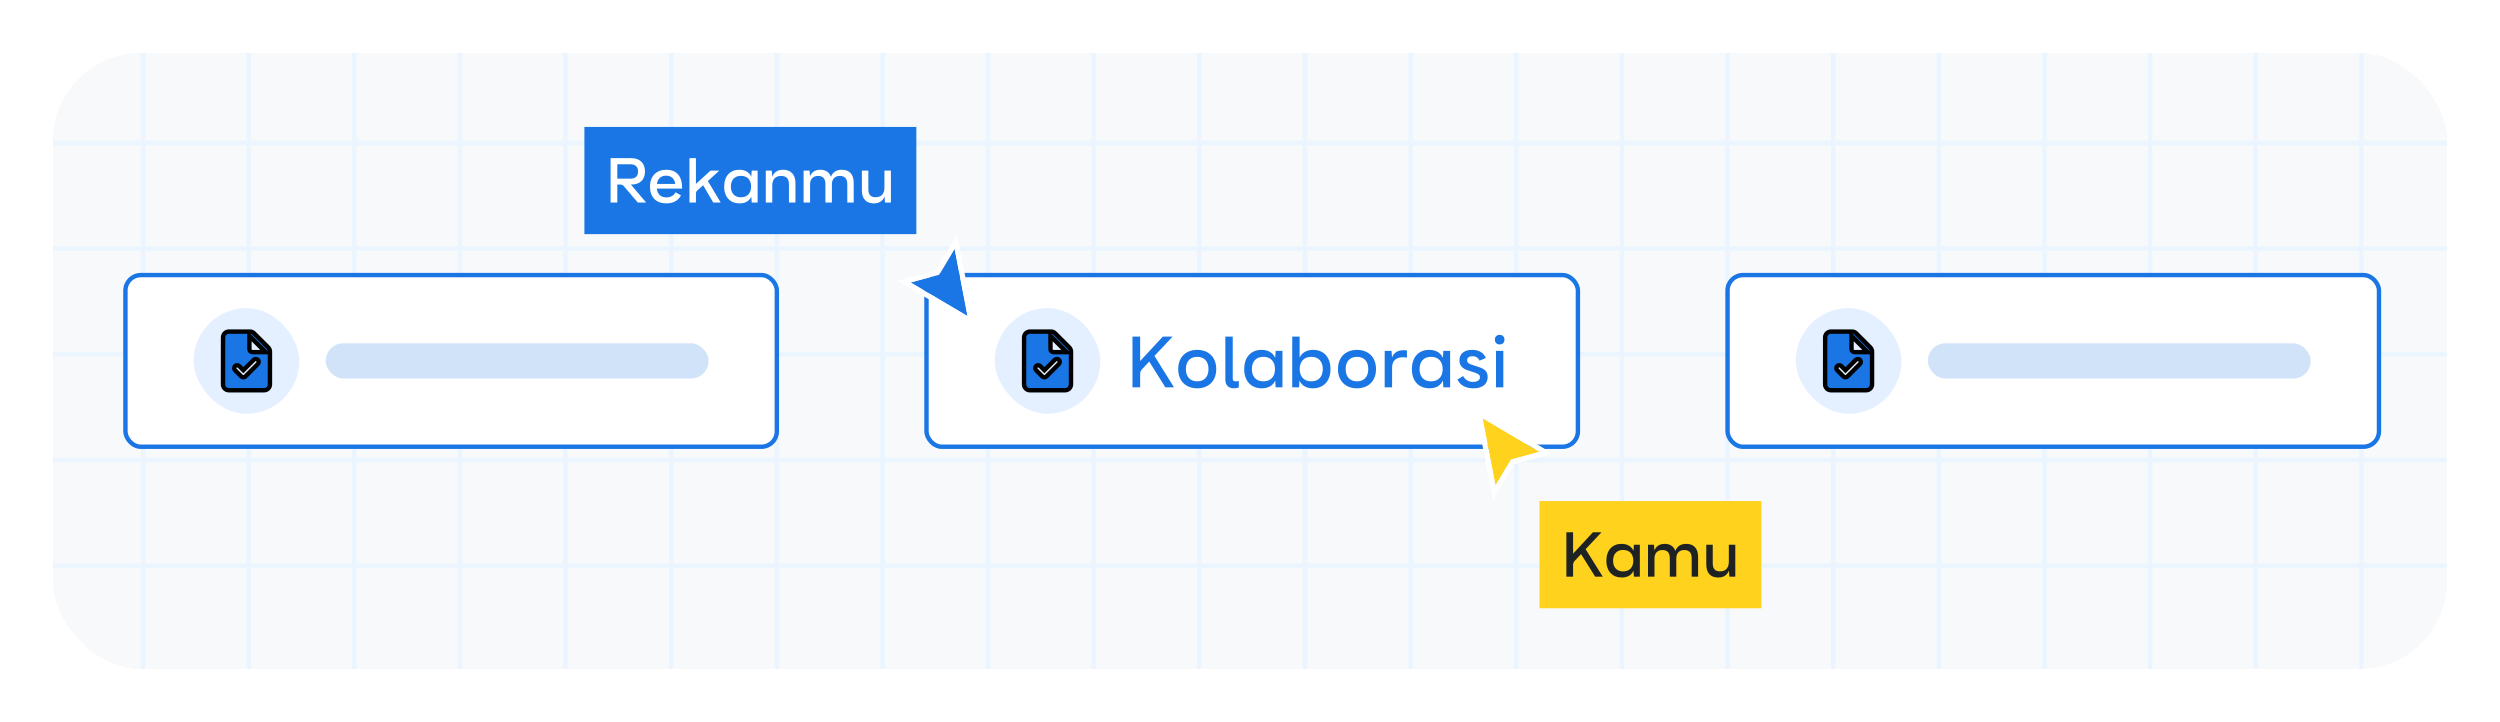 <svg width="568" height="164" viewBox="0 0 568 164" fill="none" xmlns="http://www.w3.org/2000/svg">
<g filter="url(#filter0_d_116_1340)">
<g clip-path="url(#clip0_116_1340)">
<rect x="8" y="8" width="552" height="148" rx="24" fill="#F6F9FA" fill-opacity="0.86" shape-rendering="crispEdges"/>
<line x1="32.5" y1="8" x2="32.5" y2="156" stroke="#EAF5FF"/>
<line x1="56.5" y1="8" x2="56.5" y2="156" stroke="#EAF5FF"/>
<line x1="80.5" y1="8" x2="80.5" y2="156" stroke="#EAF5FF"/>
<line x1="104.5" y1="8" x2="104.5" y2="156" stroke="#EAF5FF"/>
<line x1="128.5" y1="8" x2="128.5" y2="156" stroke="#EAF5FF"/>
<line x1="152.5" y1="8" x2="152.5" y2="156" stroke="#EAF5FF"/>
<line x1="176.5" y1="8" x2="176.5" y2="156" stroke="#EAF5FF"/>
<line x1="200.5" y1="8" x2="200.5" y2="156" stroke="#EAF5FF"/>
<line x1="224.5" y1="8" x2="224.5" y2="156" stroke="#EAF5FF"/>
<line x1="248.5" y1="8" x2="248.5" y2="156" stroke="#EAF5FF"/>
<line x1="272.5" y1="8" x2="272.5" y2="156" stroke="#EAF5FF"/>
<line x1="296.5" y1="8" x2="296.5" y2="156" stroke="#EAF5FF"/>
<line x1="320.5" y1="8" x2="320.5" y2="156" stroke="#EAF5FF"/>
<line x1="344.5" y1="8" x2="344.5" y2="156" stroke="#EAF5FF"/>
<line x1="368.5" y1="8" x2="368.5" y2="156" stroke="#EAF5FF"/>
<line x1="392.5" y1="8" x2="392.5" y2="156" stroke="#EAF5FF"/>
<line x1="416.5" y1="8" x2="416.5" y2="156" stroke="#EAF5FF"/>
<line x1="440.5" y1="8" x2="440.5" y2="156" stroke="#EAF5FF"/>
<line x1="464.5" y1="8" x2="464.5" y2="156" stroke="#EAF5FF"/>
<line x1="488.5" y1="8" x2="488.5" y2="156" stroke="#EAF5FF"/>
<line x1="512.5" y1="8" x2="512.5" y2="156" stroke="#EAF5FF"/>
<line x1="536.5" y1="8" x2="536.5" y2="156" stroke="#EAF5FF"/>
<line x1="560" y1="32.5" x2="8" y2="32.5" stroke="#EAF5FF"/>
<line x1="560" y1="56.5" x2="8" y2="56.5" stroke="#EAF5FF"/>
<line x1="560" y1="80.5" x2="8" y2="80.5" stroke="#EAF5FF"/>
<line x1="560" y1="104.5" x2="8" y2="104.5" stroke="#EAF5FF"/>
<line x1="560" y1="128.5" x2="8" y2="128.5" stroke="#EAF5FF"/>
<rect x="392.5" y="62.5" width="148" height="39" rx="3.5" fill="white"/>
<rect x="392.5" y="62.5" width="148" height="39" rx="3.5" stroke="#1976E4"/>
<rect x="408" y="70" width="24" height="24" rx="12" fill="#E4F0FF"/>
<path d="M424.94 78.94L421.72 75.72C421.473 75.473 421.133 75.333 420.78 75.333H416C415.267 75.333 414.673 75.933 414.673 76.667L414.667 87.333C414.667 88.067 415.26 88.667 415.993 88.667H424C424.733 88.667 425.333 88.067 425.333 87.333V79.887C425.333 79.533 425.193 79.193 424.94 78.94ZM418.82 85.527L417.407 84.113C417.147 83.853 417.147 83.433 417.407 83.173C417.667 82.913 418.087 82.913 418.347 83.173L419.287 84.113L421.647 81.753C421.907 81.493 422.327 81.493 422.587 81.753C422.847 82.013 422.847 82.433 422.587 82.693L419.76 85.52C419.507 85.787 419.08 85.787 418.82 85.527ZM421.333 80C420.967 80 420.667 79.7 420.667 79.333V76.333L424.333 80H421.333Z" fill="#1976E4"/>
<path d="M424.94 78.94L421.72 75.72C421.473 75.473 421.133 75.333 420.78 75.333H416C415.267 75.333 414.673 75.933 414.673 76.667L414.667 87.333C414.667 88.067 415.26 88.667 415.993 88.667H424C424.733 88.667 425.333 88.067 425.333 87.333V79.887C425.333 79.533 425.193 79.193 424.94 78.94ZM418.82 85.527L417.407 84.113C417.147 83.853 417.147 83.433 417.407 83.173C417.667 82.913 418.087 82.913 418.347 83.173L419.287 84.113L421.647 81.753C421.907 81.493 422.327 81.493 422.587 81.753C422.847 82.013 422.847 82.433 422.587 82.693L419.76 85.52C419.507 85.787 419.08 85.787 418.82 85.527ZM421.333 80C420.967 80 420.667 79.7 420.667 79.333V76.333L424.333 80H421.333Z" stroke="black"/>
<rect x="438" y="78" width="87" height="8" rx="4" fill="#1976E4" fill-opacity="0.2"/>
<rect x="28.5" y="62.5" width="148" height="39" rx="3.5" fill="white"/>
<rect x="28.5" y="62.5" width="148" height="39" rx="3.5" stroke="#1976E4"/>
<rect x="44" y="70" width="24" height="24" rx="12" fill="#E4F0FF"/>
<path d="M60.94 78.94L57.72 75.72C57.473 75.473 57.133 75.333 56.78 75.333H52C51.267 75.333 50.673 75.933 50.673 76.667L50.666 87.333C50.666 88.067 51.26 88.667 51.993 88.667H60C60.733 88.667 61.333 88.067 61.333 87.333V79.887C61.333 79.533 61.193 79.193 60.94 78.94ZM54.82 85.527L53.407 84.113C53.147 83.853 53.147 83.433 53.407 83.173C53.666 82.913 54.087 82.913 54.346 83.173L55.286 84.113L57.647 81.753C57.907 81.493 58.327 81.493 58.587 81.753C58.846 82.013 58.846 82.433 58.587 82.693L55.76 85.52C55.507 85.787 55.08 85.787 54.82 85.527ZM57.333 80C56.967 80 56.666 79.7 56.666 79.333V76.333L60.333 80H57.333Z" fill="#1976E4"/>
<path d="M60.94 78.94L57.72 75.72C57.473 75.473 57.133 75.333 56.78 75.333H52C51.267 75.333 50.673 75.933 50.673 76.667L50.666 87.333C50.666 88.067 51.26 88.667 51.993 88.667H60C60.733 88.667 61.333 88.067 61.333 87.333V79.887C61.333 79.533 61.193 79.193 60.94 78.94ZM54.82 85.527L53.407 84.113C53.147 83.853 53.147 83.433 53.407 83.173C53.666 82.913 54.087 82.913 54.346 83.173L55.286 84.113L57.647 81.753C57.907 81.493 58.327 81.493 58.587 81.753C58.846 82.013 58.846 82.433 58.587 82.693L55.76 85.52C55.507 85.787 55.08 85.787 54.82 85.527ZM57.333 80C56.967 80 56.666 79.7 56.666 79.333V76.333L60.333 80H57.333Z" stroke="black"/>
<rect x="74" y="78" width="87" height="8" rx="4" fill="#1976E4" fill-opacity="0.2"/>
<rect x="210.5" y="62.5" width="148" height="39" rx="3.5" fill="white"/>
<rect x="210.5" y="62.5" width="148" height="39" rx="3.5" stroke="#1976E4"/>
<rect x="226" y="70" width="24" height="24" rx="12" fill="#E4F0FF"/>
<path d="M242.94 78.94L239.72 75.72C239.473 75.473 239.133 75.333 238.78 75.333H234C233.267 75.333 232.673 75.933 232.673 76.667L232.667 87.333C232.667 88.067 233.26 88.667 233.993 88.667H242C242.733 88.667 243.333 88.067 243.333 87.333V79.887C243.333 79.533 243.193 79.193 242.94 78.94ZM236.82 85.527L235.407 84.113C235.147 83.853 235.147 83.433 235.407 83.173C235.667 82.913 236.087 82.913 236.347 83.173L237.287 84.113L239.647 81.753C239.907 81.493 240.327 81.493 240.587 81.753C240.847 82.013 240.847 82.433 240.587 82.693L237.76 85.52C237.507 85.787 237.08 85.787 236.82 85.527ZM239.333 80C238.967 80 238.667 79.7 238.667 79.333V76.333L242.333 80H239.333Z" fill="#1976E4"/>
<path d="M242.94 78.94L239.72 75.72C239.473 75.473 239.133 75.333 238.78 75.333H234C233.267 75.333 232.673 75.933 232.673 76.667L232.667 87.333C232.667 88.067 233.26 88.667 233.993 88.667H242C242.733 88.667 243.333 88.067 243.333 87.333V79.887C243.333 79.533 243.193 79.193 242.94 78.94ZM236.82 85.527L235.407 84.113C235.147 83.853 235.147 83.433 235.407 83.173C235.667 82.913 236.087 82.913 236.347 83.173L237.287 84.113L239.647 81.753C239.907 81.493 240.327 81.493 240.587 81.753C240.847 82.013 240.847 82.433 240.587 82.693L237.76 85.52C237.507 85.787 237.08 85.787 236.82 85.527ZM239.333 80C238.967 80 238.667 79.7 238.667 79.333V76.333L242.333 80H239.333Z" stroke="black"/>
<path d="M257.296 76.48H259.04V82.032L264.192 76.48H266.416L262.288 80.864L266.736 88H264.768L261.104 82.144L259.456 83.904C259.168 84.24 259.04 84.544 259.04 84.992V88H257.296V76.48ZM272.009 88.224C269.513 88.224 267.689 86.656 267.689 83.856C267.689 81.04 269.545 79.488 272.009 79.488C274.473 79.488 276.329 81.04 276.329 83.856C276.329 86.656 274.505 88.224 272.009 88.224ZM272.009 86.64C273.481 86.64 274.569 85.744 274.569 83.856C274.569 81.968 273.481 81.072 272.009 81.072C270.537 81.072 269.433 81.968 269.433 83.856C269.433 85.744 270.537 86.64 272.009 86.64ZM278.398 76.48H280.078V86.064C280.078 86.48 280.27 86.64 280.734 86.64C280.894 86.64 281.118 86.624 281.406 86.544L281.454 86.592V88.032C281.15 88.144 280.766 88.224 280.35 88.224C279.086 88.224 278.398 87.488 278.398 86.272V76.48ZM291.371 79.712V88H289.835L289.723 86.448C289.291 87.472 288.331 88.224 286.683 88.224C284.331 88.224 282.683 86.672 282.683 83.872C282.683 81.072 284.283 79.488 286.619 79.488C288.059 79.488 289.163 80.08 289.723 81.296L289.835 79.712H291.371ZM287.035 86.64C288.699 86.64 289.675 85.584 289.675 83.856C289.675 82.128 288.699 81.072 287.035 81.072C285.387 81.072 284.427 82.128 284.427 83.856C284.427 85.584 285.387 86.64 287.035 86.64ZM293.595 76.48H295.275V81.232C295.851 80.064 296.939 79.488 298.347 79.488C300.683 79.488 302.283 81.072 302.283 83.872C302.283 86.672 300.635 88.224 298.283 88.224C296.635 88.224 295.675 87.472 295.243 86.448L295.147 88H293.595V76.48ZM297.931 86.64C299.579 86.64 300.539 85.584 300.539 83.856C300.539 82.128 299.579 81.072 297.931 81.072C296.283 81.072 295.291 82.128 295.291 83.856C295.291 85.584 296.283 86.64 297.931 86.64ZM308.309 88.224C305.813 88.224 303.989 86.656 303.989 83.856C303.989 81.04 305.845 79.488 308.309 79.488C310.773 79.488 312.629 81.04 312.629 83.856C312.629 86.656 310.805 88.224 308.309 88.224ZM308.309 86.64C309.781 86.64 310.869 85.744 310.869 83.856C310.869 81.968 309.781 81.072 308.309 81.072C306.837 81.072 305.733 81.968 305.733 83.856C305.733 85.744 306.837 86.64 308.309 86.64ZM314.602 79.712H316.154L316.266 81.216C316.682 80.144 317.546 79.568 318.906 79.568C319.13 79.568 319.386 79.584 319.658 79.632V81.248C319.338 81.2 319.05 81.168 318.73 81.168C317.178 81.168 316.282 81.984 316.282 83.52V88H314.602V79.712ZM329.468 79.712V88H327.932L327.82 86.448C327.388 87.472 326.428 88.224 324.78 88.224C322.428 88.224 320.78 86.672 320.78 83.872C320.78 81.072 322.38 79.488 324.716 79.488C326.156 79.488 327.26 80.08 327.82 81.296L327.932 79.712H329.468ZM325.132 86.64C326.796 86.64 327.772 85.584 327.772 83.856C327.772 82.128 326.796 81.072 325.132 81.072C323.484 81.072 322.524 82.128 322.524 83.856C322.524 85.584 323.484 86.64 325.132 86.64ZM331.132 86.208L332.444 85.44C332.86 86.288 333.644 86.768 334.668 86.768C335.58 86.768 336.252 86.4 336.252 85.712C336.252 85.312 336.028 84.976 335.116 84.672L333.452 84.128C332.3 83.76 331.58 83.056 331.58 81.872C331.58 80.352 332.716 79.488 334.476 79.488C336.124 79.488 337.132 80.224 337.58 81.344L336.156 81.936C335.884 81.312 335.308 80.928 334.524 80.928C333.788 80.928 333.324 81.264 333.324 81.856C333.324 82.288 333.564 82.592 334.284 82.832L336.076 83.424C337.244 83.808 337.996 84.352 337.996 85.648C337.996 87.104 337.02 88.224 334.764 88.224C333.004 88.224 331.708 87.52 331.132 86.208ZM340.724 78.256C340.068 78.256 339.636 77.824 339.636 77.168C339.636 76.512 340.068 76.08 340.724 76.08C341.38 76.08 341.812 76.512 341.812 77.168C341.812 77.824 341.38 78.256 340.724 78.256ZM339.892 79.712H341.556V88H339.892V79.712Z" fill="#1976E4"/>
<g filter="url(#filter1_d_116_1340)">
<rect width="50.415" height="24.354" transform="translate(349.776 112.66)" fill="#FFD21E"/>
<path d="M355.88 119.757H357.406V124.615L361.914 119.757H363.86L360.248 123.593L364.14 129.837H362.418L359.212 124.713L357.77 126.253C357.518 126.547 357.406 126.813 357.406 127.205V129.837H355.88V119.757ZM372.57 122.585V129.837H371.226L371.128 128.479C370.75 129.375 369.91 130.033 368.468 130.033C366.41 130.033 364.968 128.675 364.968 126.225C364.968 123.775 366.368 122.389 368.412 122.389C369.672 122.389 370.638 122.907 371.128 123.971L371.226 122.585H372.57ZM368.776 128.647C370.232 128.647 371.086 127.723 371.086 126.211C371.086 124.699 370.232 123.775 368.776 123.775C367.334 123.775 366.494 124.699 366.494 126.211C366.494 127.723 367.334 128.647 368.776 128.647ZM374.426 122.585H375.784L375.882 123.887C376.26 122.935 377.03 122.389 378.22 122.389C379.396 122.389 380.264 122.921 380.642 123.999C380.992 122.977 381.846 122.389 383.12 122.389C384.786 122.389 385.808 123.369 385.808 125.357V129.837H384.352V125.651C384.352 124.223 383.582 123.789 382.672 123.789C381.482 123.789 380.852 124.545 380.852 125.721V129.837H379.382V125.651C379.382 124.223 378.626 123.789 377.716 123.789C376.526 123.789 375.896 124.545 375.896 125.721V129.837H374.426V122.585ZM394.259 129.837H392.915L392.803 128.479C392.425 129.445 391.655 130.033 390.367 130.033C388.701 130.033 387.665 129.067 387.665 127.051V122.585H389.135V126.799C389.135 128.283 389.891 128.633 390.773 128.633C392.089 128.633 392.789 127.849 392.789 126.435V122.585H394.259V129.837Z" fill="#1E2223"/>
</g>
<g filter="url(#filter2_d_116_1340)">
<path d="M339.772 109.13L336.83 93.83L349.776 101.48L343.303 103.245L339.772 109.13Z" fill="#FFD21E"/>
<path d="M337.129 93.323L336.006 92.659L336.252 93.941L339.194 109.241L339.485 110.752L340.277 109.432L343.686 103.751L349.931 102.047L351.273 101.681L350.075 100.973L337.129 93.323Z" stroke="white" stroke-width="1.177" stroke-linecap="square"/>
</g>
<g filter="url(#filter3_d_116_1340)">
<rect width="75.415" height="24.354" transform="translate(132.776 27.66)" fill="#1976E4"/>
<path d="M138.727 34.757H143.445C145.335 34.757 146.539 35.849 146.539 37.781C146.539 39.657 145.405 40.749 143.487 40.749H143.333L146.805 44.837H144.901L141.765 41.155C141.527 40.875 141.261 40.749 140.883 40.749H140.253V44.837H138.727V34.757ZM143.179 36.143H140.253V39.419H143.179C144.313 39.419 144.971 38.887 144.971 37.795C144.971 36.689 144.327 36.143 143.179 36.143ZM154.72 43.213C154.146 44.319 153.054 45.033 151.402 45.033C149.092 45.033 147.678 43.647 147.678 41.239C147.678 38.719 149.232 37.389 151.388 37.389C153.208 37.389 154.972 38.313 154.972 41.505V41.673H149.232C149.372 43.003 150.198 43.675 151.416 43.675C152.452 43.675 153.124 43.185 153.488 42.513L154.72 43.213ZM151.318 38.733C150.184 38.733 149.428 39.419 149.246 40.609H153.404C153.264 39.363 152.438 38.733 151.318 38.733ZM156.646 34.757H158.116V40.609L161.42 37.585H163.422L160.832 39.951L163.744 44.837H162.05L159.754 40.917L158.48 42.051C158.214 42.275 158.116 42.513 158.116 42.849V44.837H156.646V34.757ZM172.133 37.585V44.837H170.789L170.691 43.479C170.313 44.375 169.473 45.033 168.031 45.033C165.973 45.033 164.531 43.675 164.531 41.225C164.531 38.775 165.931 37.389 167.975 37.389C169.235 37.389 170.201 37.907 170.691 38.971L170.789 37.585H172.133ZM168.339 43.647C169.795 43.647 170.649 42.723 170.649 41.211C170.649 39.699 169.795 38.775 168.339 38.775C166.897 38.775 166.057 39.699 166.057 41.211C166.057 42.723 166.897 43.647 168.339 43.647ZM173.989 37.585H175.347L175.445 38.985C175.837 37.977 176.649 37.389 177.937 37.389C179.617 37.389 180.723 38.411 180.723 40.399V44.837H179.253V40.693C179.253 39.279 178.511 38.789 177.475 38.789C176.173 38.789 175.459 39.573 175.459 41.015V44.837H173.989V37.585ZM182.579 37.585H183.937L184.035 38.887C184.413 37.935 185.183 37.389 186.373 37.389C187.549 37.389 188.417 37.921 188.795 38.999C189.145 37.977 189.999 37.389 191.273 37.389C192.939 37.389 193.961 38.369 193.961 40.357V44.837H192.505V40.651C192.505 39.223 191.735 38.789 190.825 38.789C189.635 38.789 189.005 39.545 189.005 40.721V44.837H187.535V40.651C187.535 39.223 186.779 38.789 185.869 38.789C184.679 38.789 184.049 39.545 184.049 40.721V44.837H182.579V37.585ZM202.413 44.837H201.069L200.957 43.479C200.579 44.445 199.809 45.033 198.521 45.033C196.855 45.033 195.819 44.067 195.819 42.051V37.585H197.289V41.799C197.289 43.283 198.045 43.633 198.927 43.633C200.243 43.633 200.943 42.849 200.943 41.435V37.585H202.413V44.837Z" fill="white"/>
</g>
<g filter="url(#filter4_d_116_1340)">
<path d="M216.888 55.531L219.83 70.83L206.884 63.18L213.357 61.415L216.888 55.531Z" fill="#1976E4"/>
<path d="M217.466 55.419L217.175 53.908L216.383 55.228L212.974 60.91L206.73 62.613L205.387 62.979L206.585 63.687L219.531 71.337L220.654 72.001L220.408 70.719L217.466 55.419Z" stroke="white" stroke-width="1.177" stroke-linecap="square"/>
</g>
</g>
<rect x="10" y="10" width="548" height="144" rx="22" stroke="white" stroke-width="4" shape-rendering="crispEdges"/>
</g>
<defs>
<filter id="filter0_d_116_1340" x="0" y="0" width="568" height="164" filterUnits="userSpaceOnUse" color-interpolation-filters="sRGB">
<feFlood flood-opacity="0" result="BackgroundImageFix"/>
<feColorMatrix in="SourceAlpha" type="matrix" values="0 0 0 0 0 0 0 0 0 0 0 0 0 0 0 0 0 0 127 0" result="hardAlpha"/>
<feOffset/>
<feGaussianBlur stdDeviation="4"/>
<feComposite in2="hardAlpha" operator="out"/>
<feColorMatrix type="matrix" values="0 0 0 0 0 0 0 0 0 0 0 0 0 0 0 0 0 0 0.05 0"/>
<feBlend mode="normal" in2="BackgroundImageFix" result="effect1_dropShadow_116_1340"/>
<feBlend mode="normal" in="SourceGraphic" in2="effect1_dropShadow_116_1340" result="shape"/>
</filter>
<filter id="filter1_d_116_1340" x="345.068" y="109.13" width="59.83" height="33.769" filterUnits="userSpaceOnUse" color-interpolation-filters="sRGB">
<feFlood flood-opacity="0" result="BackgroundImageFix"/>
<feColorMatrix in="SourceAlpha" type="matrix" values="0 0 0 0 0 0 0 0 0 0 0 0 0 0 0 0 0 0 127 0" result="hardAlpha"/>
<feOffset dy="1.177"/>
<feGaussianBlur stdDeviation="2.354"/>
<feColorMatrix type="matrix" values="0 0 0 0 0 0 0 0 0 0 0 0 0 0 0 0 0 0 0.16 0"/>
<feBlend mode="normal" in2="BackgroundImageFix" result="effect1_dropShadow_116_1340"/>
<feBlend mode="normal" in="SourceGraphic" in2="effect1_dropShadow_116_1340" result="shape"/>
</filter>
<filter id="filter2_d_116_1340" x="331.651" y="89.135" width="24.651" height="27.947" filterUnits="userSpaceOnUse" color-interpolation-filters="sRGB">
<feFlood flood-opacity="0" result="BackgroundImageFix"/>
<feColorMatrix in="SourceAlpha" type="matrix" values="0 0 0 0 0 0 0 0 0 0 0 0 0 0 0 0 0 0 127 0" result="hardAlpha"/>
<feOffset dy="1.177"/>
<feGaussianBlur stdDeviation="1.765"/>
<feColorMatrix type="matrix" values="0 0 0 0 0 0 0 0 0 0 0 0 0 0 0 0 0 0 0.35 0"/>
<feBlend mode="normal" in2="BackgroundImageFix" result="effect1_dropShadow_116_1340"/>
<feBlend mode="normal" in="SourceGraphic" in2="effect1_dropShadow_116_1340" result="shape"/>
</filter>
<filter id="filter3_d_116_1340" x="128.068" y="24.13" width="84.83" height="33.769" filterUnits="userSpaceOnUse" color-interpolation-filters="sRGB">
<feFlood flood-opacity="0" result="BackgroundImageFix"/>
<feColorMatrix in="SourceAlpha" type="matrix" values="0 0 0 0 0 0 0 0 0 0 0 0 0 0 0 0 0 0 127 0" result="hardAlpha"/>
<feOffset dy="1.177"/>
<feGaussianBlur stdDeviation="2.354"/>
<feColorMatrix type="matrix" values="0 0 0 0 0 0 0 0 0 0 0 0 0 0 0 0 0 0 0.16 0"/>
<feBlend mode="normal" in2="BackgroundImageFix" result="effect1_dropShadow_116_1340"/>
<feBlend mode="normal" in="SourceGraphic" in2="effect1_dropShadow_116_1340" result="shape"/>
</filter>
<filter id="filter4_d_116_1340" x="200.889" y="50.286" width="23.589" height="26.886" filterUnits="userSpaceOnUse" color-interpolation-filters="sRGB">
<feFlood flood-opacity="0" result="BackgroundImageFix"/>
<feColorMatrix in="SourceAlpha" type="matrix" values="0 0 0 0 0 0 0 0 0 0 0 0 0 0 0 0 0 0 127 0" result="hardAlpha"/>
<feOffset dy="1"/>
<feGaussianBlur stdDeviation="1.5"/>
<feColorMatrix type="matrix" values="0 0 0 0 0 0 0 0 0 0 0 0 0 0 0 0 0 0 0.35 0"/>
<feBlend mode="normal" in2="BackgroundImageFix" result="effect1_dropShadow_116_1340"/>
<feBlend mode="normal" in="SourceGraphic" in2="effect1_dropShadow_116_1340" result="shape"/>
</filter>
<clipPath id="clip0_116_1340">
<rect x="8" y="8" width="552" height="148" rx="24" fill="white"/>
</clipPath>
</defs>
</svg>
